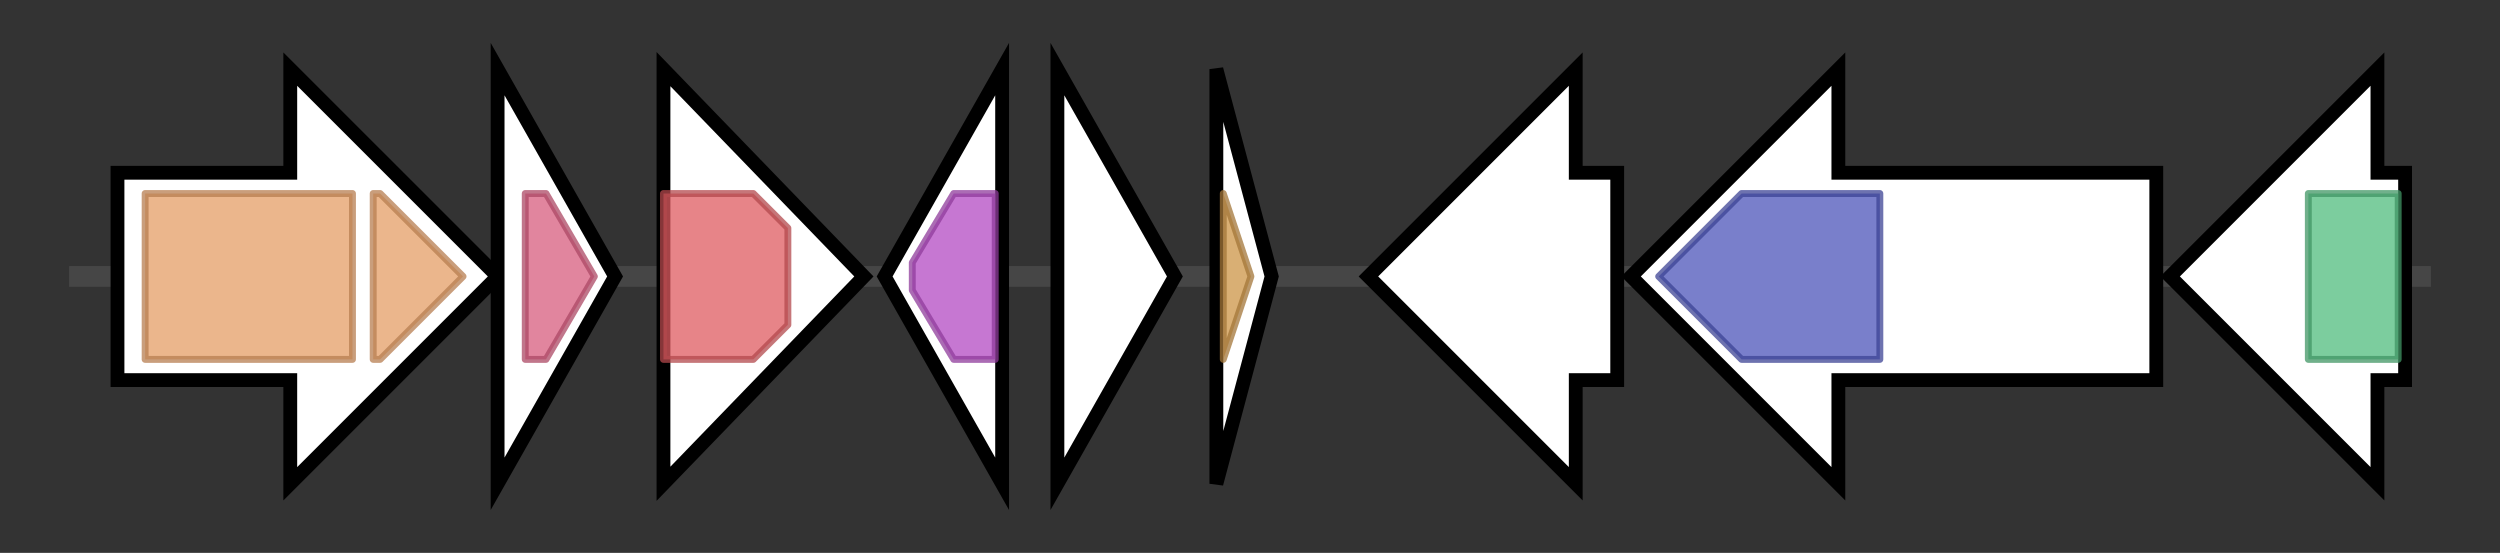 <svg version="1.1" baseProfile="full" xmlns="http://www.w3.org/2000/svg" width="361.733" height="80">
	<rect width="100%" height="100%" fill="#333333" stroke="none"/>
	<g>
		<line x1="10" y1="40.0" x2="351.733" y2="40.0" style="stroke:rgb(70,70,70); stroke-width:3 "/>
		<g>
			<title> (ctg4674_5)</title>
			<polygon class=" (ctg4674_5)" points="17,25 42,25 42,10 72,40 42,70 42,55 17,55" fill="rgb(255,255,255)" fill-opacity="1.0" stroke="rgb(0,0,0)" stroke-width="2"  />
			<g>
				<title>Amidohydro_3 (PF07969)
"Amidohydrolase family"</title>
				<rect class="PF07969" x="21" y="28" stroke-linejoin="round" width="30" height="24" fill="rgb(228,157,101)" stroke="rgb(182,125,80)" stroke-width="1" opacity="0.75" />
			</g>
			<g>
				<title>Amidohydro_3 (PF07969)
"Amidohydrolase family"</title>
				<polygon class="PF07969" points="54,28 55,28 67,40 55,52 54,52" stroke-linejoin="round" width="16" height="24" fill="rgb(228,157,101)" stroke="rgb(182,125,80)" stroke-width="1" opacity="0.75" />
			</g>
		</g>
		<g>
			<title> (ctg4674_6)</title>
			<polygon class=" (ctg4674_6)" points="72,10 89,40 72,70" fill="rgb(255,255,255)" fill-opacity="1.0" stroke="rgb(0,0,0)" stroke-width="2"  />
			<g>
				<title>Pro_CA (PF00484)
"Carbonic anhydrase"</title>
				<polygon class="PF00484" points="76,28 79,28 86,40 79,52 76,52" stroke-linejoin="round" width="12" height="24" fill="rgb(215,92,126)" stroke="rgb(172,73,100)" stroke-width="1" opacity="0.75" />
			</g>
		</g>
		<g>
			<title> (ctg4674_7)</title>
			<polygon class=" (ctg4674_7)" points="96,10 125,40 96,70" fill="rgb(255,255,255)" fill-opacity="1.0" stroke="rgb(0,0,0)" stroke-width="2"  />
			<g>
				<title>PhzC-PhzF (PF02567)
"Phenazine biosynthesis-like protein"</title>
				<polygon class="PF02567" points="96,28 109,28 114,33 114,47 109,52 96,52" stroke-linejoin="round" width="18" height="24" fill="rgb(223,91,96)" stroke="rgb(178,72,76)" stroke-width="1" opacity="0.75" />
			</g>
		</g>
		<g>
			<title> (ctg4674_8)</title>
			<polygon class=" (ctg4674_8)" points="128,40 145,10 145,70" fill="rgb(255,255,255)" fill-opacity="1.0" stroke="rgb(0,0,0)" stroke-width="2"  />
			<g>
				<title>Trp_halogenase (PF04820)
"Tryptophan halogenase"</title>
				<polygon class="PF04820" points="132,38 138,28 144,28 144,52 138,52 132,42" stroke-linejoin="round" width="12" height="24" fill="rgb(179,74,194)" stroke="rgb(143,59,155)" stroke-width="1" opacity="0.75" />
			</g>
		</g>
		<g>
			<title> (ctg4674_9)</title>
			<polygon class=" (ctg4674_9)" points="153,10 170,40 153,70" fill="rgb(255,255,255)" fill-opacity="1.0" stroke="rgb(0,0,0)" stroke-width="2"  />
		</g>
		<g>
			<title> (ctg4674_10)</title>
			<polygon class=" (ctg4674_10)" points="176,10 184,40 176,70" fill="rgb(255,255,255)" fill-opacity="1.0" stroke="rgb(0,0,0)" stroke-width="2"  />
			<g>
				<title>NHase_alpha (PF02979)
"Nitrile hydratase, alpha chain"</title>
				<polygon class="PF02979" points="177,28 177,28 181,40 177,52 177,52" stroke-linejoin="round" width="6" height="24" fill="rgb(204,148,70)" stroke="rgb(163,118,56)" stroke-width="1" opacity="0.75" />
			</g>
		</g>
		<g>
			<title> (ctg4674_11)</title>
			<polygon class=" (ctg4674_11)" points="234,25 228,25 228,10 198,40 228,70 228,55 234,55" fill="rgb(255,255,255)" fill-opacity="1.0" stroke="rgb(0,0,0)" stroke-width="2"  />
		</g>
		<g>
			<title> (ctg4674_12)</title>
			<polygon class=" (ctg4674_12)" points="312,25 266,25 266,10 236,40 266,70 266,55 312,55" fill="rgb(255,255,255)" fill-opacity="1.0" stroke="rgb(0,0,0)" stroke-width="2"  />
			<g>
				<title>YcaO (PF02624)
"YcaO cyclodehydratase, ATP-ad Mg2+-binding"</title>
				<polygon class="PF02624" points="240,40 252,28 272,28 272,52 252,52" stroke-linejoin="round" width="33" height="24" fill="rgb(76,84,185)" stroke="rgb(60,67,148)" stroke-width="1" opacity="0.75" />
			</g>
		</g>
		<g>
			<title> (ctg4674_13)</title>
			<polygon class=" (ctg4674_13)" points="348,25 344,25 344,10 314,40 344,70 344,55 348,55" fill="rgb(255,255,255)" fill-opacity="1.0" stroke="rgb(0,0,0)" stroke-width="2"  />
			<g>
				<title>GlnE (PF03710)
"Glutamate-ammonia ligase adenylyltransferase"</title>
				<rect class="PF03710" x="334" y="28" stroke-linejoin="round" width="13" height="24" fill="rgb(81,188,126)" stroke="rgb(64,150,100)" stroke-width="1" opacity="0.75" />
			</g>
		</g>
	</g>
</svg>
